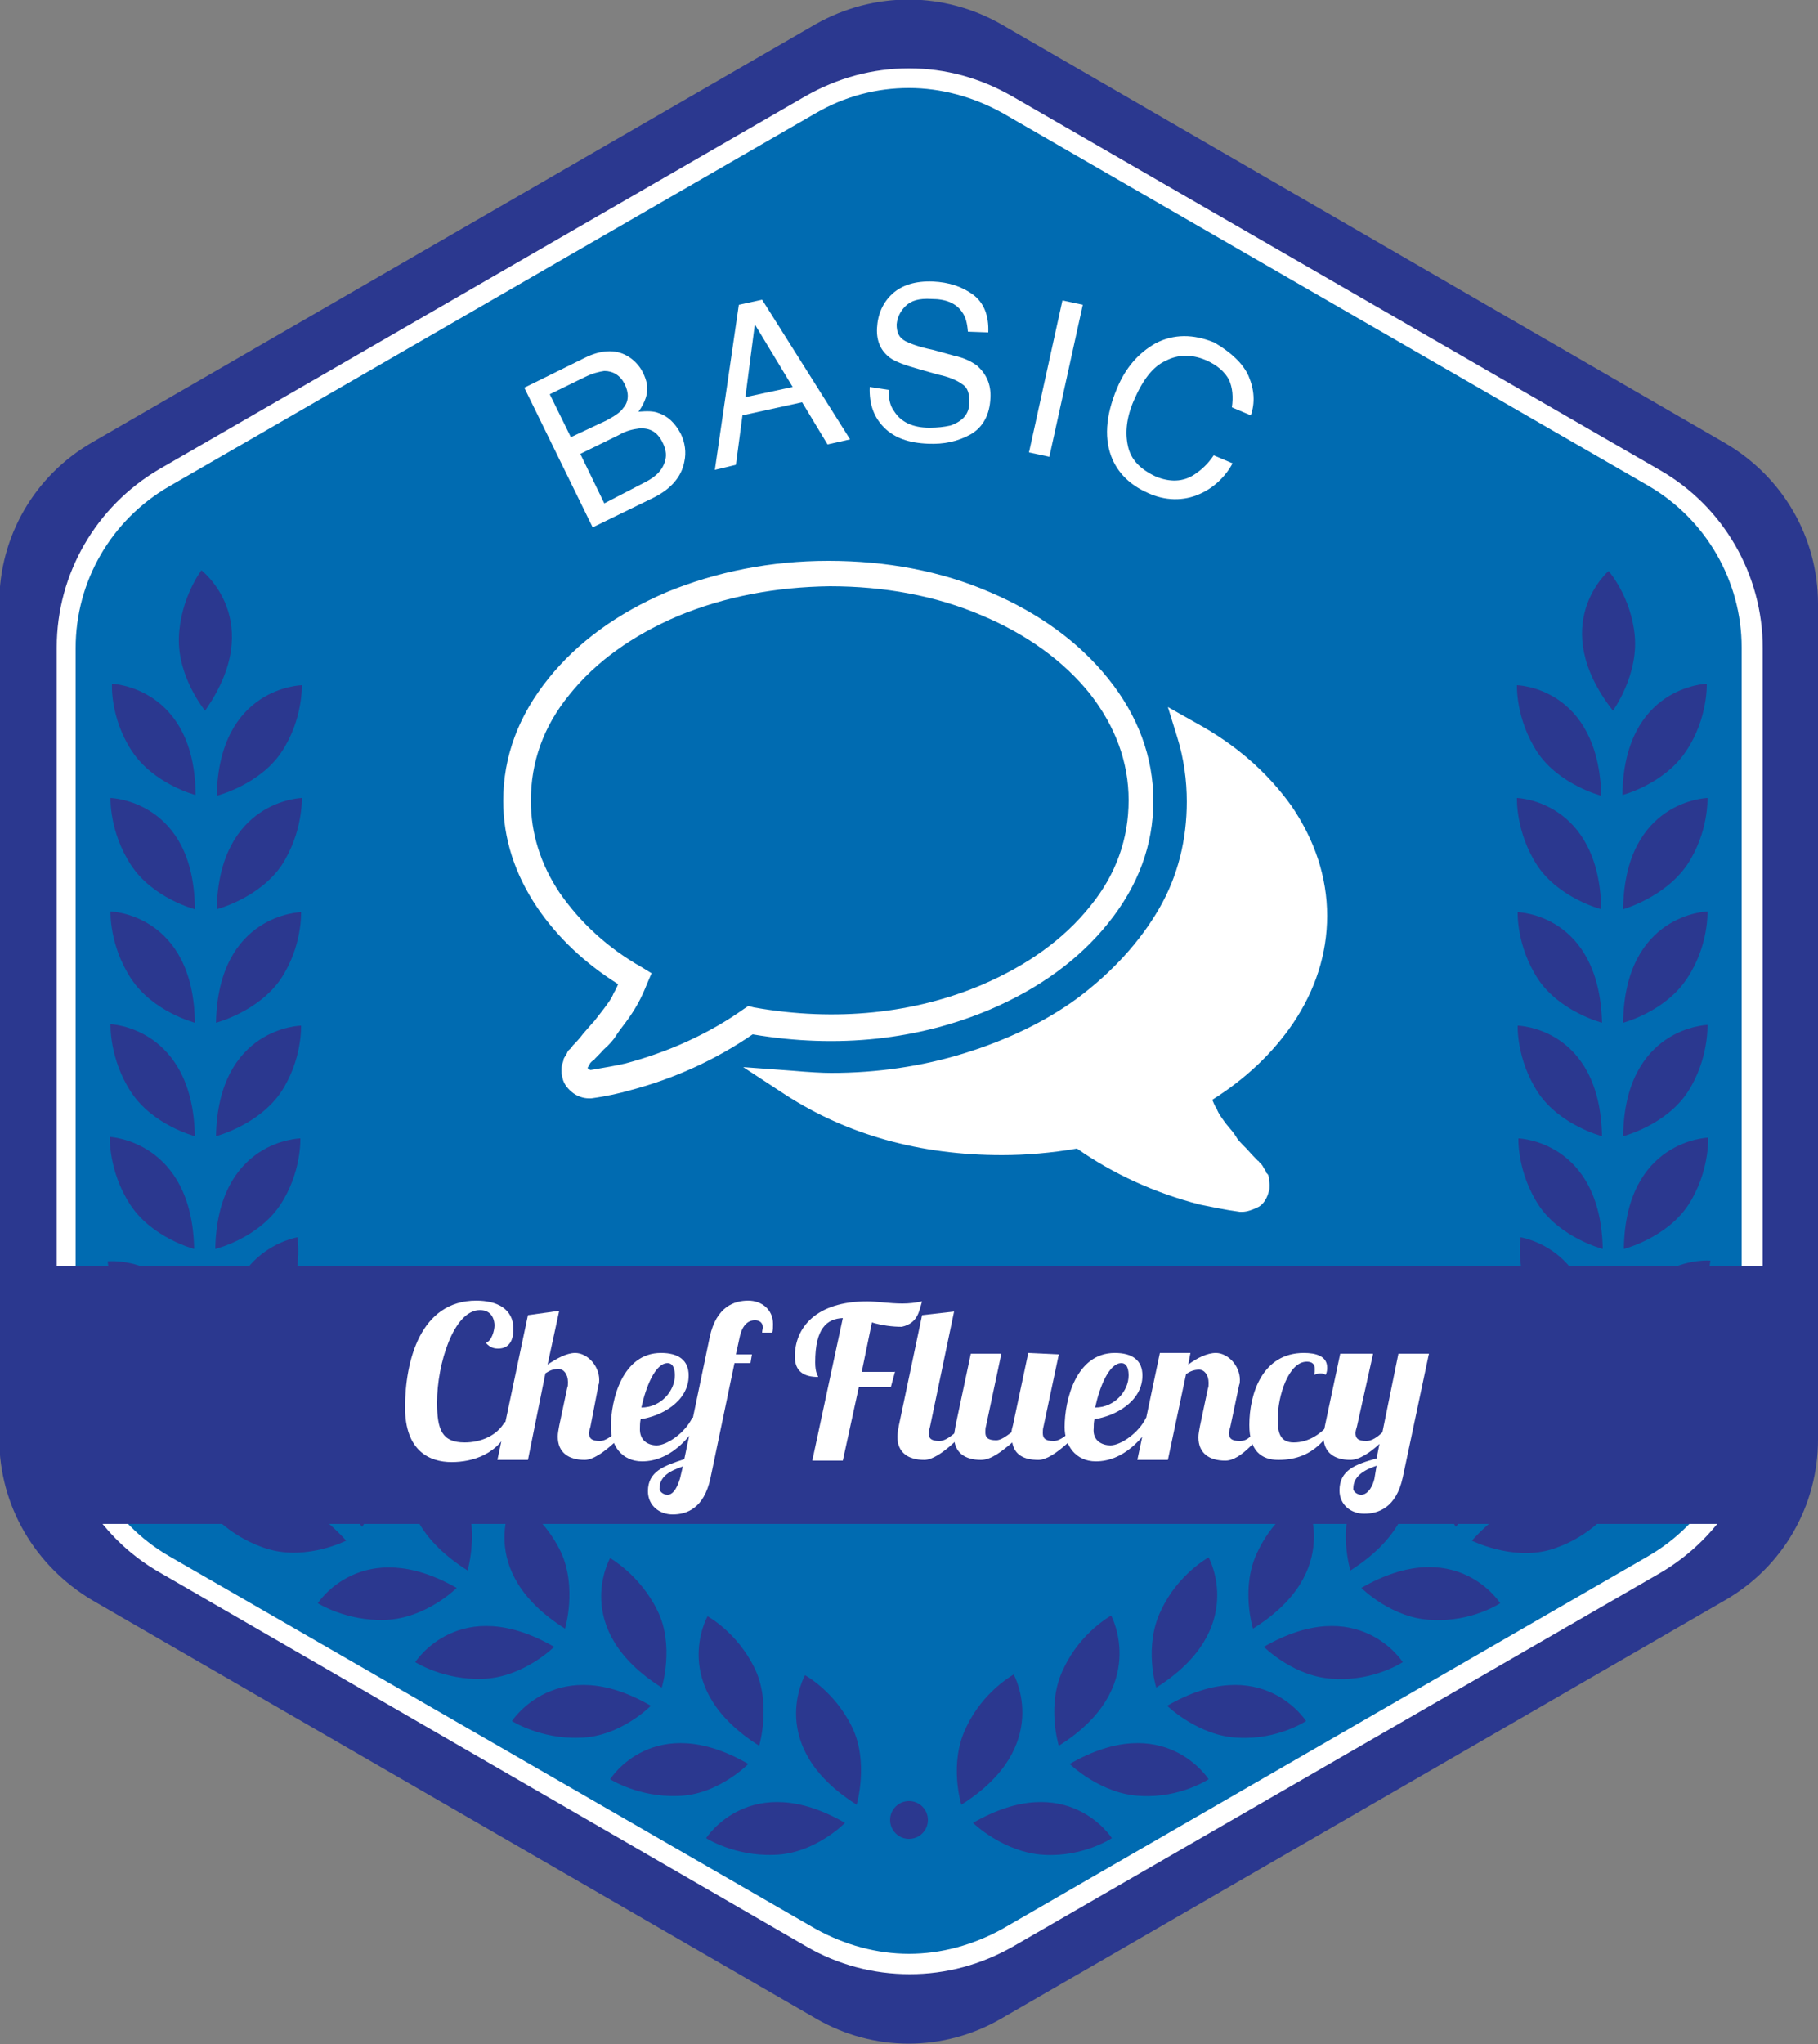 <?xml version="1.0" encoding="utf-8"?>
<!-- Generator: Adobe Illustrator 19.1.0, SVG Export Plug-In . SVG Version: 6.00 Build 0)  -->
<svg version="1.1" id="Layer_1" xmlns="http://www.w3.org/2000/svg" xmlns:xlink="http://www.w3.org/1999/xlink" x="0px" y="0px"
	 viewBox="25 10.1 250 281" style="enable-background:new 25 10.1 250 281;" xml:space="preserve">
<rect x="25" y="10.1" width="250" height="281" fill="#808080" stroke="none"/>
<style type="text/css">
	.st0{fill:#2B388F;}
	.st1{fill:#006BB1;}
	.st2{fill:#FFFFFF;}
	.st3{fill:#D62027;}
</style>
<g>
	<path class="st0" d="M162.8,13.5L262.2,71c7.9,4.6,12.8,12.9,12.8,22.1V208c0,9.1-4.8,17.5-12.8,22.1l-99.5,57.5
		c-7.9,4.6-17.6,4.6-25.5,0l-99.5-57.5c-7.9-4.7-12.8-13-12.8-22.2V93c0-9.1,4.8-17.5,12.8-22.1l99.5-57.5
		C145.2,8.9,154.8,8.9,162.8,13.5z"/>
	<g>
		<path class="st1" d="M150,280.1c-4.8,0-9.4-1.2-13.5-3.6l-88.9-51.3c-8.3-4.8-13.5-13.8-13.5-23.3V99.2c0-9.6,5.2-18.6,13.5-23.3
			l88.9-51.3c4.1-2.3,8.8-3.6,13.5-3.6s9.4,1.2,13.5,3.6l88.9,51.3c8.3,4.8,13.5,13.8,13.5,23.3v102.7c0,9.6-5.2,18.6-13.5,23.3
			l-88.9,51.3C159.4,278.8,154.8,280.1,150,280.1z"/>
		<path class="st2" d="M150,22.2c4.4,0,8.8,1.2,12.8,3.4l88.9,51.3c7.9,4.6,12.8,13.1,12.8,22.2v102.7c0,9.2-4.9,17.6-12.8,22.2
			l-88.9,51.3c-4,2.2-8.4,3.4-12.8,3.4s-8.8-1.2-12.8-3.4L48.2,224c-7.9-4.6-12.8-13.1-12.8-22.2V99.2c0-9.2,4.9-17.6,12.8-22.2
			l88.9-51.3C141.2,23.3,145.6,22.2,150,22.2 M150,19.5c-5,0-9.8,1.3-14.2,3.8L46.9,74.6C38.2,79.7,32.8,89,32.8,99.1v102.7
			c0,10.1,5.4,19.5,14.2,24.5l88.9,51.4c4.3,2.5,9.2,3.8,14.2,3.8s9.8-1.3,14.2-3.8l88.9-51.3c8.8-5.1,14.2-14.4,14.2-24.5V99.2
			c0-10.1-5.4-19.5-14.2-24.5l-88.9-51.3C159.8,20.8,155,19.5,150,19.5L150,19.5z"/>
	</g>
	<g>
		<g>
			<g>
				<path class="st0" d="M157.2,258.2c0,0-1.8-5.7,0.7-10.7c2.3-4.9,6.5-7.2,6.5-7.2S169.9,250.2,157.2,258.2L157.2,258.2z"/>
				<g>
					<path class="st0" d="M158.8,260.7c13-7.5,19.1,2.1,19.1,2.1s-3.9,2.6-9.3,2.3C163,264.8,158.8,260.7,158.8,260.7L158.8,260.7z"
						/>
				</g>
			</g>
			<g>
				<path class="st0" d="M170.6,250.1c0,0-1.8-5.8,0.7-10.7c2.3-4.9,6.5-7.2,6.5-7.2S183.2,242.2,170.6,250.1L170.6,250.1z"/>
				<g>
					<path class="st0" d="M172.1,252.6c13-7.5,19.1,2.1,19.1,2.1s-3.9,2.6-9.3,2.3C176.4,256.8,172.1,252.6,172.1,252.6L172.1,252.6
						z"/>
				</g>
			</g>
			<g>
				<path class="st0" d="M184,242.1c0,0-1.8-5.7,0.7-10.7c2.3-4.9,6.5-7.2,6.5-7.2S196.7,234.1,184,242.1L184,242.1z"/>
				<g>
					<path class="st0" d="M185.5,244.6c13-7.5,19.1,2.1,19.1,2.1s-3.9,2.6-9.3,2.3C189.8,248.8,185.5,244.6,185.5,244.6L185.5,244.6
						z"/>
				</g>
			</g>
			<g>
				<path class="st0" d="M197.3,234c0,0-1.8-5.8,0.7-10.7c2.3-4.9,6.5-7.2,6.5-7.2S210,226.1,197.3,234L197.3,234z"/>
				<g>
					<path class="st0" d="M198.8,236.5c13-7.5,19.1,2.1,19.1,2.1s-3.9,2.6-9.3,2.3C203.1,240.8,198.8,236.5,198.8,236.5L198.8,236.5
						z"/>
				</g>
			</g>
			<g>
				<path class="st0" d="M210.7,226c0,0-1.8-5.8,0.7-10.7c2.3-4.9,6.5-7.2,6.5-7.2S223.3,218,210.7,226L210.7,226z"/>
				<g>
					<path class="st0" d="M212.2,228.4c13-7.5,19.1,2.1,19.1,2.1s-3.9,2.6-9.3,2.3C216.5,232.7,212.2,228.4,212.2,228.4L212.2,228.4
						z"/>
				</g>
			</g>
			<g>
				<path class="st0" d="M245.4,181.8c0,0-5.8-1.5-8.8-6c-3-4.6-2.8-9.2-2.8-9.2S245.1,166.9,245.4,181.8L245.4,181.8z"/>
				<g>
					<path class="st0" d="M248.3,181.8c0.2-15,11.6-15.3,11.6-15.3s0.2,4.7-2.7,9.2C254.2,180.3,248.3,181.8,248.3,181.8
						L248.3,181.8z"/>
				</g>
			</g>
			<g>
				<path class="st0" d="M245.3,166.3c0,0-5.8-1.5-8.8-6c-3-4.6-2.8-9.2-2.8-9.2S245,151.3,245.3,166.3L245.3,166.3z"/>
				<g>
					<path class="st0" d="M248.2,166.3c0.2-15,11.6-15.3,11.6-15.3s0.2,4.7-2.7,9.2C254.1,164.8,248.2,166.3,248.2,166.3
						L248.2,166.3z"/>
				</g>
			</g>
			<g>
				<path class="st0" d="M245.3,150.7c0,0-5.8-1.5-8.8-6c-3-4.6-2.8-9.2-2.8-9.2S244.9,135.7,245.3,150.7L245.3,150.7z"/>
				<g>
					<path class="st0" d="M248.2,150.7c0.2-15,11.6-15.3,11.6-15.3s0.2,4.7-2.8,9.2C254,149.2,248.2,150.7,248.2,150.7L248.2,150.7z
						"/>
				</g>
			</g>
			<g>
				<path class="st0" d="M245.2,135.1c0,0-5.8-1.5-8.8-6c-3-4.6-2.8-9.3-2.8-9.3S244.9,120.1,245.2,135.1L245.2,135.1z"/>
				<g>
					<path class="st0" d="M248.2,135.1c0.2-15,11.6-15.3,11.6-15.3s0.2,4.7-2.8,9.2C253.9,133.5,248.2,135.1,248.2,135.1
						L248.2,135.1z"/>
				</g>
			</g>
			<g>
				<path class="st0" d="M245.2,119.5c0,0-5.8-1.5-8.8-6c-3-4.6-2.8-9.2-2.8-9.2S244.8,104.5,245.2,119.5L245.2,119.5z"/>
				<g>
					<path class="st0" d="M248.1,119.4c0.2-15,11.6-15.3,11.6-15.3s0.2,4.7-2.8,9.2C253.9,117.9,248.1,119.4,248.1,119.4
						L248.1,119.4z"/>
				</g>
			</g>
			<g>
				<path class="st0" d="M225.2,220c0,0-3.4-4.9-2.7-10.3s3.9-8.8,3.9-8.8S234.8,208.6,225.2,220L225.2,220z"/>
				<g>
					<path class="st0" d="M227.4,221.9c10-11.1,18.8-3.9,18.8-3.9s-2.9,3.7-8.2,5.2C232.8,224.6,227.4,221.9,227.4,221.9
						L227.4,221.9z"/>
				</g>
			</g>
			<g>
				<path class="st0" d="M237.1,209.9c0,0-4.7-3.7-5.7-9.1c-0.9-5.3,1.1-9.6,1.1-9.6S242.7,196.1,237.1,209.9L237.1,209.9z"/>
				<g>
					<path class="st0" d="M239.8,211c6.2-13.6,16.7-9.4,16.7-9.4s-1.7,4.3-6.2,7.3C245.7,212,239.8,211,239.8,211L239.8,211z"/>
				</g>
			</g>
			<g>
				<path class="st0" d="M243.8,196.8c0,0-5.6-2.2-8-7.1c-2.4-4.9-1.7-9.5-1.7-9.5S245.4,181.9,243.8,196.8L243.8,196.8z"/>
				<g>
					<path class="st0" d="M246.8,197.2c2.1-14.8,13.4-13.8,13.4-13.8s-0.4,4.7-3.9,8.8C252.7,196.3,246.8,197.2,246.8,197.2
						L246.8,197.2z"/>
				</g>
			</g>
			<g>
				<path class="st0" d="M246.8,107.8c-9.2-11.8-0.6-19.2-0.6-19.2s3.1,3.5,3.6,8.9C250.3,103,246.8,107.8,246.8,107.8L246.8,107.8z
					"/>
			</g>
		</g>
		<g>
			<g>
				<path class="st0" d="M142.8,258.2c-12.7-8-7.1-17.8-7.1-17.8s4.1,2.2,6.5,7.2C144.5,252.4,142.8,258.2,142.8,258.2L142.8,258.2z
					"/>
				<g>
					<path class="st0" d="M141.2,260.7c0,0-4.2,4.3-9.8,4.4c-5.4,0.2-9.3-2.3-9.3-2.3S128.2,253.2,141.2,260.7L141.2,260.7z"/>
				</g>
			</g>
			<g>
				<path class="st0" d="M129.4,250.1c-12.7-8-7.1-17.8-7.1-17.8s4.1,2.2,6.5,7.2C131.1,244.3,129.4,250.1,129.4,250.1L129.4,250.1z
					"/>
				<g>
					<path class="st0" d="M127.9,252.6c0,0-4.2,4.3-9.7,4.4c-5.4,0.2-9.3-2.3-9.3-2.3S114.9,245.1,127.9,252.6L127.9,252.6z"/>
				</g>
			</g>
			<g>
				<path class="st0" d="M116,242.1c-12.7-8-7.1-17.8-7.1-17.8s4.1,2.3,6.5,7.2C117.8,236.3,116,242.1,116,242.1L116,242.1z"/>
				<g>
					<path class="st0" d="M114.5,244.6c0,0-4.2,4.3-9.8,4.4c-5.4,0.2-9.3-2.3-9.3-2.3S101.6,237.1,114.5,244.6L114.5,244.6z"/>
				</g>
			</g>
			<g>
				<path class="st0" d="M102.7,234c-12.7-8-7.1-17.8-7.1-17.8s4.1,2.2,6.5,7.2C104.4,228.3,102.7,234,102.7,234L102.7,234z"/>
				<g>
					<path class="st0" d="M101.2,236.5c0,0-4.2,4.2-9.8,4.4c-5.4,0.2-9.3-2.3-9.3-2.3S88.2,229,101.2,236.5L101.2,236.5z"/>
				</g>
			</g>
			<g>
				<path class="st0" d="M89.3,226c-12.7-8-7.1-17.8-7.1-17.8s4.1,2.2,6.5,7.2C91,220.2,89.3,226,89.3,226L89.3,226z"/>
				<g>
					<path class="st0" d="M87.8,228.4c0,0-4.2,4.2-9.8,4.4c-5.4,0.2-9.3-2.3-9.3-2.3S74.8,221,87.8,228.4L87.8,228.4z"/>
				</g>
			</g>
			<g>
				<path class="st0" d="M54.6,181.8c0.3-15,11.7-15.2,11.7-15.2s0.2,4.7-2.8,9.2C60.4,180.4,54.6,181.8,54.6,181.8L54.6,181.8z"/>
				<g>
					<path class="st0" d="M51.7,181.8c0,0-5.8-1.5-8.8-6.1c-3-4.6-2.8-9.3-2.8-9.3S51.4,166.9,51.7,181.8L51.7,181.8z"/>
				</g>
			</g>
			<g>
				<path class="st0" d="M54.7,166.3c0.3-15,11.7-15.2,11.7-15.2s0.2,4.7-2.8,9.2C60.5,164.8,54.7,166.3,54.7,166.3L54.7,166.3z"/>
				<g>
					<path class="st0" d="M51.8,166.3c0,0-5.8-1.5-8.8-6.1c-3-4.6-2.8-9.3-2.8-9.3S51.5,151.3,51.8,166.3L51.8,166.3z"/>
				</g>
			</g>
			<g>
				<path class="st0" d="M54.7,150.7c0.3-15,11.7-15.2,11.7-15.2s0.2,4.7-2.8,9.2C60.5,149.2,54.7,150.7,54.7,150.7L54.7,150.7z"/>
				<g>
					<path class="st0" d="M51.8,150.7c0,0-5.8-1.5-8.8-6.1c-3-4.6-2.8-9.2-2.8-9.2S51.6,135.7,51.8,150.7L51.8,150.7z"/>
				</g>
			</g>
			<g>
				<path class="st0" d="M54.8,135.1c0.3-15,11.7-15.3,11.7-15.3s0.2,4.7-2.8,9.3C60.6,133.6,54.8,135.1,54.8,135.1L54.8,135.1z"/>
				<g>
					<path class="st0" d="M51.8,135.1c0,0-5.8-1.5-8.8-6.1c-3-4.6-2.8-9.2-2.8-9.2S51.7,120.1,51.8,135.1L51.8,135.1z"/>
				</g>
			</g>
			<g>
				<path class="st0" d="M54.8,119.5c0.3-15,11.7-15.2,11.7-15.2s0.2,4.7-2.8,9.2C60.7,118,54.8,119.5,54.8,119.5L54.8,119.5z"/>
				<g>
					<path class="st0" d="M51.9,119.4c0,0-5.8-1.5-8.8-6.1c-3-4.6-2.7-9.2-2.7-9.2S51.8,104.5,51.9,119.4L51.9,119.4z"/>
				</g>
			</g>
			<g>
				<path class="st0" d="M74.8,220c-9.6-11.5-1.2-19.2-1.2-19.2s3.2,3.4,3.9,8.8C78.2,215.1,74.8,220,74.8,220L74.8,220z"/>
				<g>
					<path class="st0" d="M72.6,221.9c0,0-5.3,2.7-10.6,1.2c-5.2-1.5-8.2-5.2-8.2-5.2S62.6,210.8,72.6,221.9L72.6,221.9z"/>
				</g>
			</g>
			<g>
				<path class="st0" d="M62.9,209.9c-5.7-13.8,4.6-18.7,4.6-18.7s2,4.2,1.1,9.6C67.7,206.2,62.9,209.9,62.9,209.9L62.9,209.9z"/>
				<g>
					<path class="st0" d="M60.2,211c0,0-5.9,0.9-10.5-2c-4.6-3-6.2-7.3-6.2-7.3S54,197.4,60.2,211L60.2,211z"/>
				</g>
			</g>
			<g>
				<path class="st0" d="M56.2,196.8c-1.6-14.8,9.7-16.6,9.7-16.6s0.8,4.7-1.7,9.5C61.8,194.6,56.2,196.8,56.2,196.8L56.2,196.8z"/>
				<g>
					<path class="st0" d="M53.2,197.2c0,0-6-0.8-9.5-4.9c-3.5-4.2-3.9-8.8-3.9-8.8S51.2,182.3,53.2,197.2L53.2,197.2z"/>
				</g>
			</g>
			<g>
				<path class="st0" d="M53.2,107.8c0,0-3.8-4.6-3.6-10.1c0.2-5.4,3.1-9.2,3.1-9.2S61.8,95.5,53.2,107.8L53.2,107.8z"/>
			</g>
		</g>
		<circle class="st0" cx="150" cy="260.3" r="2.6"/>
	</g>
	<path class="st3" d="M257.5,214.9h-215c-1.1,0-1.6-1.3-0.8-2.1l12.7-10.6c1.7-1.3,1.7-3.8,0-5.2l-12.7-10.6
		c-0.8-0.7-0.3-2.1,0.8-2.1h215c1.1,0,1.6,1.3,0.8,2.1l-12.8,11.4c-1.1,0.9-1.1,2.6,0,3.5l12.8,11.4
		C259.1,213.6,258.6,214.9,257.5,214.9z"/>
	<g>
		<path class="st2" d="M97.1,63.4l8.3-4.1c2.2-1.1,4.2-1.2,5.8-0.3c0.9,0.5,1.7,1.3,2.2,2.3c0.6,1.2,0.8,2.3,0.4,3.5
			c-0.2,0.6-0.5,1.2-1,1.9c1.2-0.1,2.1-0.1,2.8,0.2c1.2,0.4,2.2,1.3,3,2.8c0.6,1.2,0.8,2.6,0.5,3.9c-0.4,2.1-1.9,3.8-4.4,5l-8.2,4
			L97.1,63.4z M108.4,67.9c1.1-0.6,1.9-1.1,2.3-1.7c0.8-0.9,0.8-2.1,0.2-3.3c-0.6-1.2-1.6-1.8-2.8-1.8c-0.7,0.1-1.6,0.3-2.8,0.9
			l-4.7,2.3l2.9,5.9L108.4,67.9z M113.7,76.4c1.6-0.8,2.5-1.8,2.8-3.1c0.2-0.8,0-1.6-0.4-2.4c-0.7-1.4-1.7-2-3.2-1.9
			c-0.8,0.1-1.8,0.3-2.8,0.9l-5.3,2.6l3.3,6.8L113.7,76.4z"/>
		<path class="st2" d="M126.6,52l3.2-0.7l12.1,19.2l-3.1,0.7l-3.5-5.8l-8.2,1.8l-0.9,6.8l-2.9,0.7L126.6,52z M134,63.3l-5.2-8.6
			l-1.3,10L134,63.3z"/>
		<path class="st2" d="M147.2,63.7c0,1.3,0.2,2.2,0.8,3c0.9,1.4,2.5,2.2,4.8,2.2c1.1,0,2-0.1,2.9-0.3c1.7-0.6,2.6-1.6,2.6-3.2
			c0-1.2-0.2-2-1-2.5c-0.7-0.5-1.8-1-3.3-1.3l-2.8-0.8c-1.8-0.5-3.1-1-3.8-1.5c-1.2-0.9-1.9-2.2-1.8-4.1c0.1-1.9,0.8-3.5,2.1-4.7
			c1.3-1.2,3.2-1.8,5.6-1.7c2.2,0.1,4,0.7,5.5,1.8s2.2,2.9,2.1,5.2l-2.8-0.1c-0.1-1.2-0.3-2-0.8-2.7c-0.8-1.2-2.2-1.8-4.2-1.8
			c-1.7-0.1-2.8,0.2-3.6,1c-0.7,0.7-1.1,1.5-1.2,2.5c0,1.1,0.3,1.8,1.2,2.3c0.6,0.3,1.8,0.8,3.8,1.2l2.9,0.8
			c1.4,0.3,2.4,0.8,3.2,1.4c1.2,1.1,1.9,2.5,1.8,4.4c-0.1,2.3-1,4-2.7,5c-1.8,1-3.7,1.4-5.9,1.3c-2.6-0.1-4.6-0.8-6-2.2
			c-1.4-1.4-2.1-3.2-2-5.6L147.2,63.7z"/>
		<path class="st2" d="M171.1,51.4l2.8,0.6l-4.6,20.9l-2.8-0.6L171.1,51.4z"/>
		<path class="st2" d="M196.7,61.8c0.8,1.9,0.9,3.7,0.3,5.4l-2.6-1.1c0.2-1.4,0.1-2.7-0.4-3.8c-0.6-1.1-1.6-2-3.2-2.7
			c-1.9-0.8-3.8-0.8-5.5,0.1c-1.8,0.8-3.2,2.7-4.4,5.5c-1,2.3-1.2,4.4-0.8,6.2c0.4,1.9,1.7,3.2,3.8,4.2c1.9,0.8,3.8,0.8,5.4-0.3
			c0.9-0.6,1.8-1.4,2.6-2.6l2.6,1.1c-1.1,2-2.7,3.4-4.5,4.2c-2.2,1-4.8,1-7.3-0.2c-2.2-1-3.8-2.5-4.7-4.5c-1.2-2.7-1-6,0.6-9.8
			c1.2-2.9,3-4.9,5.3-6.2c2.5-1.3,5.2-1.3,8.1-0.1C194.2,58.5,195.9,60,196.7,61.8z"/>
	</g>
	<rect x="29.5" y="184.1" class="st0" width="241.6" height="35.5"/>
	<g>
		<path class="st2" d="M95.3,205.9c-1.6,4.2-5.4,5.2-8.2,5.2c-3,0-6.4-1.5-6.4-7.5c0-6.4,2.1-14.7,9.8-14.7c2.8,0,5.1,1.1,5.1,3.9
			c0,1.6-0.6,2.7-2.1,2.7c-0.5,0-1.1-0.1-1.7-0.8c0.8-0.2,1.2-1.7,1.2-2.4c0-0.5-0.2-2.1-2-2.1c-3.6,0-5.9,7.4-5.9,12.7
			c0,3.8,0.7,5.5,3.8,5.5c2.2,0,4.4-0.9,5.5-2.8L95.3,205.9z"/>
		<path class="st2" d="M106.2,206.2c-0.1,0.3-0.2,0.7-0.2,0.9c0,0.7,0.3,1.1,1.5,1.1c1.2,0,2.7-1.7,3.8-2.6h1
			c-1.3,1.3-4.7,5.2-6.9,5.2c-2.2,0-3.7-1-3.7-3.2c0-0.5,0.1-0.9,0.2-1.5l1.1-5.2c0.1-0.2,0.1-0.5,0.1-0.8c0-1.1-0.6-1.8-1.3-1.8
			c-0.7,0-1.2,0.2-1.8,0.6l-2.4,11.9h-4.2l4.2-19.9l4.3-0.6l-1.6,7.4c1.2-0.8,2.6-1.6,3.8-1.6c1.6,0,3.3,1.7,3.3,3.7
			c0,0.2,0,0.5-0.1,0.7L106.2,206.2z"/>
		<path class="st2" d="M115.3,208.8c1.4,0,3.9-1.7,4.9-3.8h1.3c-1.7,3-4.5,6-8.2,6c-2.8,0-4.3-2.2-4.3-4.7c0-3.8,1.6-10.2,6.9-10.2
			c2.4,0,3.8,1,3.8,3.1c0,3.6-3.8,5.6-6.6,6c-0.1,0.5-0.1,0.9-0.1,1.2C112.9,208.2,114.2,208.8,115.3,208.8z M116.8,197.5
			c-1.7,0-3,3.3-3.6,6.1c2.7,0,4.6-2.3,4.6-4.4C117.8,198.6,117.7,197.5,116.8,197.5z"/>
		<path class="st2" d="M129.8,193.3c0-0.3,0.1-0.5,0.1-0.7c0-0.7-0.5-1-1.1-1c-0.7,0-1.7,0.4-2.1,2.4l-0.5,2.3h2.2l-0.2,1.2h-2.2
			l-3.3,15.8c-0.9,4.2-3.3,5-5.2,5c-1.8,0-3.4-1.2-3.4-3.2c0-2.7,2.2-3.5,5-4.4l3.5-16.8c0.9-4.2,3.4-5,5.3-5c1.8,0,3.4,1.2,3.4,3.2
			c0,0.5,0,0.8-0.1,1.2H129.8L129.8,193.3z M116.8,215.6c0.6,0,1.2-0.6,1.7-2.2l0.4-1.7c-1.8,0.6-3.2,1.4-3.2,3
			C115.6,215,116.1,215.6,116.8,215.6z"/>
		<path class="st2" d="M148.1,198.6l-0.6,2.2h-4.4l-2.2,10.1h-4.2l4.2-19.6c-2.2,0.1-3.8,1.4-3.8,6.1c0,1.5,0.4,1.8,0.4,2
			c-2,0-3.2-0.8-3.2-2.8c0-3.9,2.8-7.6,10-7.6c1.2,0,3,0.3,4.8,0.3c0.9,0,1.8-0.1,2.7-0.3c-0.4,1.2-0.5,3-2.8,3.5
			c-1.3,0-2.8-0.2-4.1-0.6l-1.4,6.8H148.1L148.1,198.6z"/>
		<path class="st2" d="M156.2,190.4l-3.3,15.8c-0.1,0.4-0.2,0.7-0.2,0.9c0,0.7,0.3,1.1,1.5,1.1s2.7-1.7,3.8-2.6h1
			c-1.3,1.3-4.7,5.2-6.9,5.2s-3.7-1-3.7-3.2c0-0.4,0.1-0.9,0.2-1.5l3.2-15.2L156.2,190.4z"/>
		<path class="st2" d="M170.6,196.3l-2.1,9.9c-0.1,0.3-0.1,0.7-0.1,0.9c0,0.7,0.3,1.1,1.5,1.1s2.7-1.7,3.8-2.6h1
			c-1.3,1.3-4.7,5.2-6.9,5.2c-2,0-3.3-0.7-3.6-2.4c-1.4,1.2-2.9,2.4-4.3,2.4c-2.2,0-3.7-1-3.7-3.2c0-0.4,0.1-0.9,0.2-1.5l2.1-9.9
			h4.2l-2.1,9.9c-0.1,0.3-0.1,0.7-0.1,0.9c0,0.7,0.3,1.1,1.5,1.1c0.6,0,1.3-0.5,2.1-1.1c0-0.3,0.1-0.6,0.2-1l2.1-9.9L170.6,196.3
			L170.6,196.3z"/>
		<path class="st2" d="M177.7,208.8c1.4,0,3.9-1.7,4.9-3.8h1.3c-1.7,3-4.5,6-8.2,6c-2.8,0-4.3-2.2-4.3-4.7c0-3.8,1.6-10.2,6.9-10.2
			c2.4,0,3.8,1,3.8,3.1c0,3.6-3.8,5.6-6.6,6c-0.1,0.5-0.1,0.9-0.1,1.2C175.2,208.2,176.6,208.8,177.7,208.8z M179.2,197.5
			c-1.7,0-3,3.3-3.6,6.1c2.7,0,4.6-2.3,4.6-4.4C180.2,198.6,180.1,197.5,179.2,197.5z"/>
		<path class="st2" d="M194.2,206.2c-0.1,0.3-0.2,0.7-0.2,0.9c0,0.7,0.3,1.1,1.5,1.1c1.2,0,1.6-0.9,2.8-1.8h1
			c-1.3,1.3-3.6,4.5-5.8,4.5c-2.2,0-3.7-1-3.7-3.2c0-0.5,0.1-0.9,0.2-1.5l1.1-5.2c0.1-0.2,0.1-0.5,0.1-0.8c0-1.1-0.6-1.8-1.3-1.8
			c-0.7,0-1.2,0.2-1.8,0.6l-2.5,11.8h-4.2l3.1-14.7h4.2l-0.3,1.6c1.2-0.9,2.6-1.6,3.8-1.6c1.6,0,3.3,1.7,3.3,3.7
			c0,0.2,0,0.5-0.1,0.7L194.2,206.2z"/>
		<path class="st2" d="M205.8,198.3c0-0.7-0.4-1-1.1-1c-2.5,0-4,4.7-4,7.9c0,1.8,0.3,3.2,2.2,3.2c2.1,0,3.8-1.2,5.1-2.8h1
			c-1.4,1.6-3,5.2-8.2,5.2c-2.4,0-4-1.3-4-4.8c0-4.3,1.8-9.9,7.5-9.9c1.6,0,3.2,0.4,3.2,2c0,0.3,0,0.6-0.2,1
			c-0.2-0.1-0.4-0.2-0.7-0.2c-0.3,0-0.6,0.1-0.9,0.2C205.8,198.8,205.8,198.6,205.8,198.3z"/>
		<path class="st2" d="M213.8,196.3l-2.2,9.9c-0.1,0.3-0.2,0.7-0.2,0.9c0,0.7,0.3,1.1,1.5,1.1c0.7,0,1.5-0.5,2.2-1.2l2.2-10.8h4.2
			l-3.6,17c-0.9,4.2-3.4,5-5.3,5c-1.8,0-3.4-1.2-3.4-3.2c0-2.8,2.2-3.6,5.1-4.4l0.4-2c-1.3,1.2-2.8,2.2-4,2.2c-2.2,0-3.7-1-3.7-3.2
			c0-0.5,0.1-0.9,0.2-1.5l2.1-9.9H213.8z M212.2,215.6c0.6,0,1.4-0.6,1.8-2.2l0.3-1.8c-1.8,0.6-3.2,1.5-3.2,3.1
			C211,215,211.5,215.6,212.2,215.6z"/>
	</g>
	<g>
		<g>
			<path class="st2" d="M195.8,176.7c-0.1,0-0.2,0-0.3,0c-2.2-0.3-4-0.7-5.5-1c-6.2-1.6-11.9-4.2-16.9-7.7c-3.5,0.6-7,0.9-10.3,0.9
				c-11.3,0-21.3-2.8-29.8-8.3l-5.8-3.8l6.8,0.5c2.3,0.2,4.1,0.3,5.3,0.3c6.3,0,12.5-0.9,18.3-2.7s11.1-4.3,15.6-7.6
				c4.8-3.6,8.6-7.8,11.2-12.3s3.8-9.5,3.8-14.7c0-2.9-0.4-5.9-1.3-8.8l-1.3-4.2l3.9,2.2c5.5,3,9.8,6.8,13.1,11.4
				c3.2,4.7,4.9,9.8,4.9,15.1c0,5.2-1.6,10.2-4.7,14.8c-2.8,4.1-6.5,7.6-11.1,10.5c0.2,0.4,0.3,0.8,0.6,1.2c0.3,0.8,0.8,1.4,1.3,2.1
				c0.6,0.7,1.1,1.3,1.4,1.8c0.2,0.4,0.7,0.9,1.5,1.7c0.7,0.8,1.2,1.3,1.5,1.6c0-0.1,0.1,0.1,0.2,0.2l0.2,0.2
				c0.1,0.1,0.2,0.2,0.4,0.6c0.2,0.3,0.3,0.4,0.3,0.6l0.2,0.2c0.2,0.2,0.2,0.6,0.2,0.8s0.1,0.4,0.1,0.7c0,0.3,0,0.6-0.1,0.8
				c-0.2,0.9-0.7,1.8-1.4,2.2C197.3,176.4,196.5,176.7,195.8,176.7z M173.8,164.2l0.6,0.4c4.8,3.4,10.3,6,16.4,7.5
				c1.4,0.3,3.1,0.7,5.1,0.9c0-0.1,0.1-0.2,0.2-0.3v-0.1l-0.2-0.4c0,0-0.2-0.2-0.3-0.3l-0.2-0.2c-0.2-0.3-0.8-0.8-1.4-1.6
				c-0.8-0.8-1.3-1.5-1.8-1.9c-0.3-0.4-0.7-1-1.3-1.8c-0.7-0.8-1.2-1.8-1.7-2.6c-0.4-0.8-0.9-1.8-1.3-2.8l-0.6-1.4l1.3-0.8
				c4.8-2.8,8.6-6.2,11.3-10.2c2.7-3.9,4-8.2,4-12.7c0-4.6-1.4-9-4.3-13c-2.2-3.1-4.9-5.7-8.2-8.1c0.3,1.8,0.4,3.7,0.4,5.5
				c0,5.8-1.4,11.2-4.3,16.4c-2.8,5.1-6.9,9.7-12.2,13.5c-4.8,3.5-10.5,6.2-16.7,8.2c-5.5,1.7-11.3,2.6-17.3,2.8
				c6.3,2.8,13.5,4.3,21.3,4.3c3.4,0,6.9-0.3,10.4-0.9L173.8,164.2z M196,172.6L196,172.6L196,172.6L196,172.6z M106.3,161.1H106
				c-0.8,0-1.7-0.3-2.4-0.9c-0.7-0.6-1.2-1.3-1.3-2.2c-0.1-0.2-0.1-0.5-0.1-0.8c0-0.2,0-0.5,0.1-0.7c0-0.2,0.2-0.5,0.2-0.8l0.1-0.2
				c0.1-0.2,0.3-0.4,0.4-0.7s0.3-0.4,0.4-0.5c0.1-0.1,0.1-0.1,0.2-0.2c0.1-0.2,0.2-0.3,0.2-0.3c0.3-0.3,0.8-0.8,1.4-1.6
				c0.8-0.9,1.2-1.4,1.5-1.7c0.3-0.4,0.8-1,1.4-1.8c0.5-0.7,1-1.3,1.3-2.1c0.2-0.3,0.4-0.7,0.6-1.2c-4.6-2.9-8.3-6.4-11.1-10.5
				c-3.1-4.6-4.7-9.5-4.7-14.7c0-6.1,2.1-11.7,6.2-16.8c4-5,9.5-9,16.3-11.9l0,0c6.8-2.8,14.3-4.3,22.2-4.3c8,0,15.5,1.4,22.2,4.3
				c6.8,2.9,12.3,6.9,16.3,11.9c4.1,5.1,6.2,10.8,6.2,16.8c0,6.1-2.1,11.7-6.2,16.8c-4,5-9.5,9-16.3,11.9
				c-9.7,4.1-20.8,5.4-32.6,3.4c-5.1,3.5-10.8,6.1-16.9,7.7C110.2,160.4,108.5,160.8,106.3,161.1L106.3,161.1z M118.2,94.8
				c-6.3,2.7-11.3,6.3-14.9,10.8c-3.6,4.4-5.3,9.3-5.3,14.6c0,4.4,1.3,8.7,4,12.7c2.8,4,6.5,7.5,11.3,10.2l1.3,0.8l-0.6,1.4
				c-0.4,1-0.8,1.9-1.3,2.8c-0.5,0.9-1.1,1.8-1.7,2.6c-0.6,0.8-1,1.3-1.3,1.8c-0.3,0.5-0.9,1.2-1.7,1.9c-0.7,0.8-1.2,1.2-1.3,1.4
				l-0.3,0.2c-0.2,0.2-0.3,0.3-0.3,0.4l-0.3,0.5c0.1,0.2,0.2,0.2,0.2,0.2l0.2,0.1c1.8-0.3,3.5-0.6,4.8-0.9c6-1.6,11.5-4.1,16.3-7.5
				l0.6-0.4l0.8,0.2c11.3,2,22.1,0.8,31.3-3.1c6.3-2.7,11.3-6.3,14.9-10.8c3.6-4.4,5.3-9.3,5.3-14.6c0-5.2-1.8-10.1-5.3-14.6
				c-3.6-4.5-8.7-8.2-14.9-10.8c-6.3-2.7-13.4-4-20.9-4C131.7,90.8,124.7,92.1,118.2,94.8L118.2,94.8z"/>
		</g>
		<polygon class="st2" points="133.8,159 150.8,158.3 169.3,151.8 182.8,140.2 190.6,126.3 188.5,110.9 198,117 203.9,127.2 
			205.6,135.8 201.2,149.5 194.2,155.3 189.3,160.3 197.2,171.3 196.9,174.5 190.3,173.9 183.4,171.7 173.3,166.1 159.6,167 
			144.8,164.3 		"/>
	</g>
</g>
</svg>
